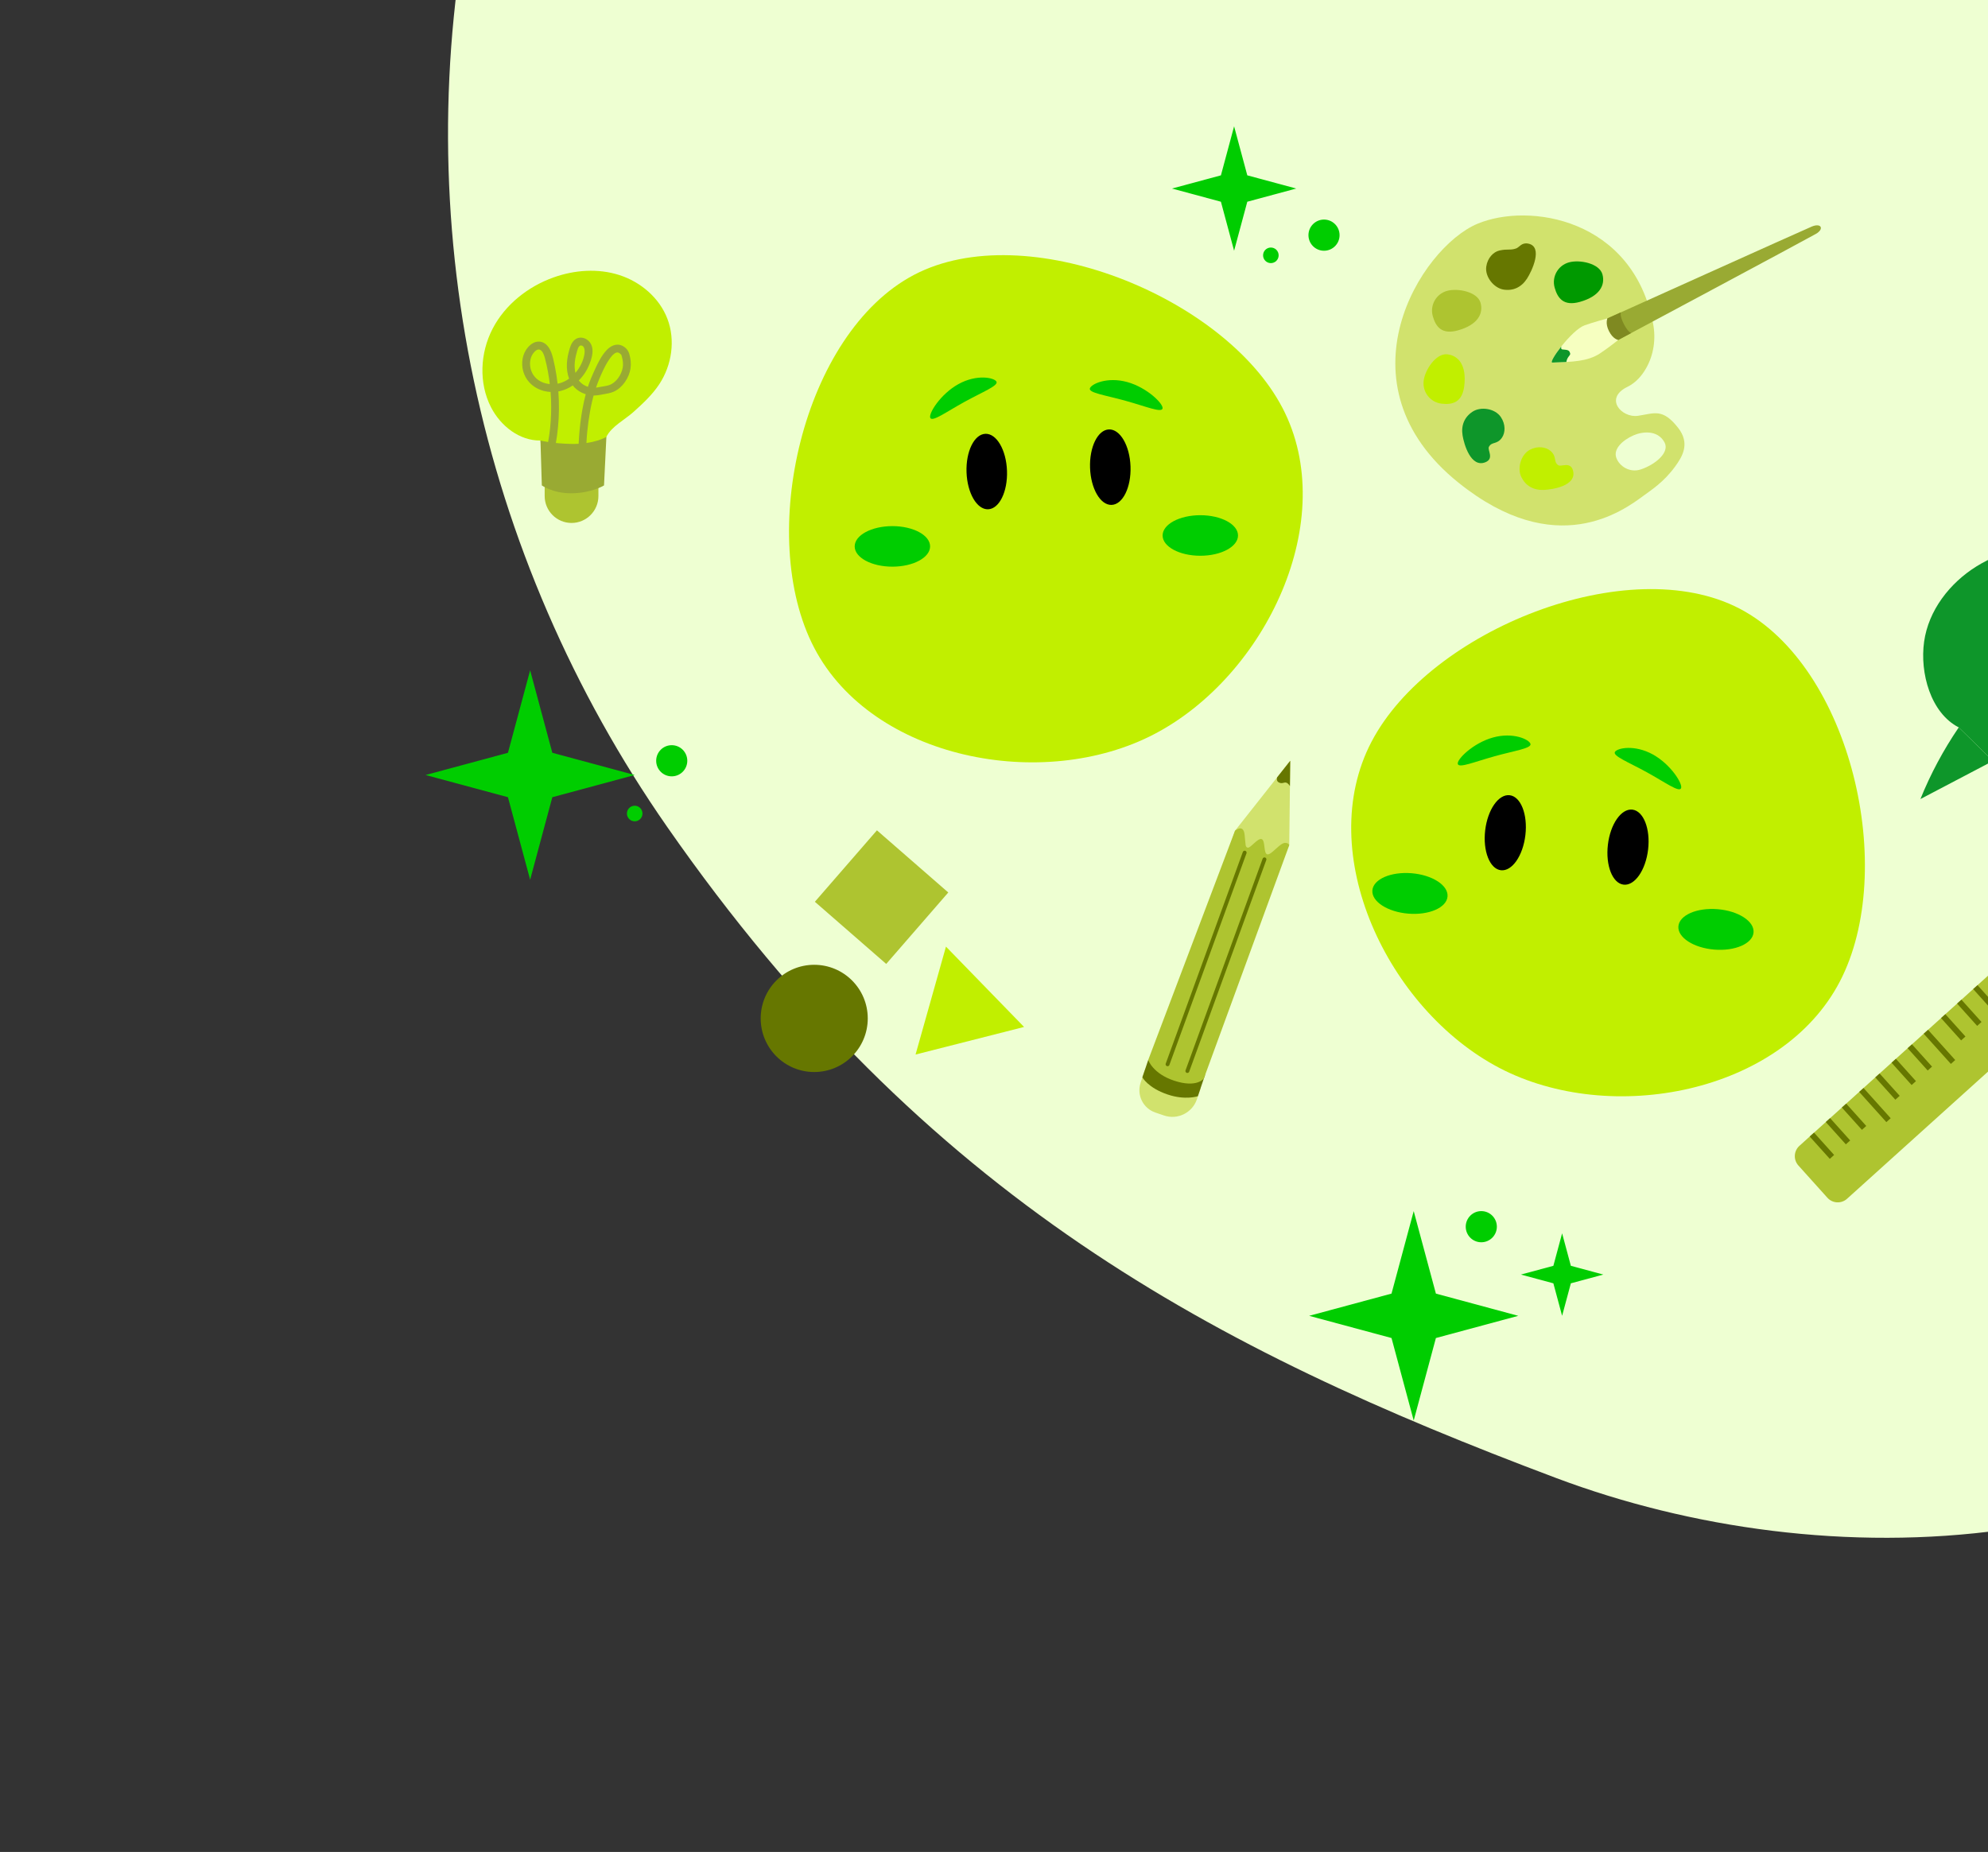 <svg width="1023" height="953" viewBox="0 0 1023 953" fill="none" xmlns="http://www.w3.org/2000/svg">
<rect x="0" y="0" width="1023" height="953" fill="#333333" stroke="none"/>
<path d="M425.7 -343.225C529.219 -413.564 702.353 -422.307 826.207 -324.826C971.003 -210.863 979.862 -157.717 1176.3 188.887C1247.43 314.379 1384.2 522.999 1246.44 676.67C1128.92 807.765 938.495 812.343 800.723 760.555C624.479 694.289 476.975 617.416 343.322 425.516C246.093 285.921 208.632 112.526 243.116 -54.247C251.442 -94.464 305.701 -261.689 425.723 -343.231L425.7 -343.225Z" fill="#EEFFD2"/>
<g clip-path="url(#clip0_616_4)">
<path d="M659.91 209.824C689.91 267.224 651.484 347.622 594.172 377.669C536.861 407.716 448.989 390.763 418.988 333.374C388.987 275.975 413.08 171.468 470.381 141.421C527.693 111.374 629.909 152.436 659.899 209.824H659.91Z" fill="#C1EF00"/>
<path d="M508.463 262.071C514.212 261.867 518.565 253.008 518.186 242.283C517.806 231.558 512.838 223.029 507.089 223.233C501.339 223.437 496.986 232.297 497.366 243.022C497.746 253.747 502.714 262.276 508.463 262.071Z" fill="black"/>
<path d="M572.026 259.818C577.775 259.614 582.128 250.754 581.748 240.029C581.369 229.305 576.4 220.776 570.651 220.98C564.902 221.184 560.549 230.044 560.928 240.769C561.308 251.493 566.276 260.022 572.026 259.818Z" fill="black"/>
<path d="M617.663 285.987C628.378 285.987 637.065 281.316 637.065 275.555C637.065 269.793 628.378 265.122 617.663 265.122C606.948 265.122 598.262 269.793 598.262 275.555C598.262 281.316 606.948 285.987 617.663 285.987Z" fill="#00CD00"/>
<path d="M459.211 291.602C469.926 291.602 478.613 286.931 478.613 281.17C478.613 275.408 469.926 270.737 459.211 270.737C448.496 270.737 439.81 275.408 439.81 281.17C439.81 286.931 448.496 291.602 459.211 291.602Z" fill="#00CD00"/>
<path d="M496.293 206.817C486.899 211.991 479.883 217.164 478.742 215.094C477.602 213.025 483.864 202.798 493.258 197.624C502.653 192.451 511.616 194.294 512.757 196.374C513.897 198.454 505.687 201.655 496.293 206.817Z" fill="#00CD00"/>
<path d="M579.247 206.257C589.577 209.113 597.605 212.519 598.229 210.234C598.853 207.949 590.406 199.457 580.075 196.601C569.745 193.745 561.449 197.614 560.825 199.899C560.2 202.183 568.917 203.39 579.247 206.246V206.257Z" fill="#00CD00"/>
<path d="M705.772 381.667C675.771 439.067 714.197 519.465 771.509 549.512C828.821 579.558 916.693 562.606 946.693 505.217C976.694 447.818 952.601 343.311 895.3 313.264C837.989 283.217 735.773 324.278 705.783 381.667H705.772Z" fill="#C1EF00"/>
<path d="M848.091 437.147C849.339 426.489 845.719 417.304 840.006 416.633C834.292 415.962 828.648 424.058 827.4 434.717C826.152 445.375 829.771 454.56 835.485 455.231C841.199 455.902 846.842 447.806 848.091 437.147Z" fill="black"/>
<path d="M784.946 429.731C786.195 419.073 782.575 409.888 776.861 409.217C771.147 408.546 765.504 416.642 764.255 427.301C763.007 437.959 766.627 447.144 772.341 447.815C778.054 448.486 783.698 440.39 784.946 429.731Z" fill="black"/>
<path d="M744.881 461.333C745.349 455.59 737.07 450.228 726.39 449.356C715.711 448.484 706.674 452.433 706.207 458.175C705.739 463.918 714.018 469.28 724.698 470.152C735.378 471.024 744.414 467.075 744.881 461.333Z" fill="#00CD00"/>
<path d="M902.356 479.836C902.823 474.093 894.545 468.731 883.865 467.859C873.185 466.987 864.149 470.936 863.681 476.678C863.214 482.421 871.493 487.783 882.172 488.655C892.852 489.527 901.889 485.578 902.356 479.836Z" fill="#00CD00"/>
<path d="M847.469 397.413C856.863 402.586 863.879 407.759 865.019 405.69C866.16 403.61 859.897 393.393 850.503 388.22C841.109 383.047 832.145 384.89 831.005 386.97C829.864 389.05 838.074 392.25 847.469 397.413Z" fill="#00CD00"/>
<path d="M769.141 389.157C758.811 392.013 750.784 395.419 750.159 393.134C749.535 390.849 757.983 382.357 768.313 379.501C778.643 376.645 786.94 380.514 787.564 382.799C788.188 385.083 779.472 386.291 769.141 389.146V389.157Z" fill="#00CD00"/>
<path d="M272.804 344.928L284.221 387.379L326.607 398.814L284.221 410.238L272.804 452.7L261.386 410.238L219 398.814L261.386 387.379L272.804 344.928Z" fill="#00CD00"/>
<path d="M635.052 65L641.842 90.23L667.022 97.019L641.842 103.809L635.052 129.027L628.273 103.809L603.093 97.019L628.273 90.23L635.052 65Z" fill="#00CD00"/>
<path d="M727.476 623.228L738.894 665.679L781.28 677.114L738.894 688.538L727.476 731L716.059 688.538L673.673 677.114L716.059 665.679L727.476 623.228Z" fill="#00CD00"/>
<path d="M803.845 634.652L808.343 651.378L825.044 655.883L808.343 660.388L803.845 677.114L799.347 660.388L782.646 655.883L799.347 651.378L803.845 634.652Z" fill="#00CD00"/>
<path d="M326.607 422.642C328.818 422.642 330.61 420.847 330.61 418.633C330.61 416.419 328.818 414.624 326.607 414.624C324.397 414.624 322.604 416.419 322.604 418.633C322.604 420.847 324.397 422.642 326.607 422.642Z" fill="#00CD00"/>
<path d="M653.97 135.397C656.181 135.397 657.973 133.602 657.973 131.388C657.973 129.173 656.181 127.379 653.97 127.379C651.759 127.379 649.967 129.173 649.967 131.388C649.967 133.602 651.759 135.397 653.97 135.397Z" fill="#00CD00"/>
<path d="M681.323 129.027C685.745 129.027 689.329 125.438 689.329 121.009C689.329 116.581 685.745 112.991 681.323 112.991C676.902 112.991 673.317 116.581 673.317 121.009C673.317 125.438 676.902 129.027 681.323 129.027Z" fill="#00CD00"/>
<path d="M762.255 639.264C766.677 639.264 770.261 635.674 770.261 631.246C770.261 626.818 766.677 623.228 762.255 623.228C757.833 623.228 754.249 626.818 754.249 631.246C754.249 635.674 757.833 639.264 762.255 639.264Z" fill="#00CD00"/>
<path d="M345.664 399.503C350.086 399.503 353.67 395.914 353.67 391.485C353.67 387.057 350.086 383.467 345.664 383.467C341.243 383.467 337.658 387.057 337.658 391.485C337.658 395.914 341.243 399.503 345.664 399.503Z" fill="#00CD00"/>
<path d="M1007.95 374.317C1000.09 385.849 993.459 398.232 988.219 411.186C1000.67 404.655 1013.12 398.124 1025.57 391.582" fill="#0E962A"/>
<path d="M1007.95 374.317C993.492 366.902 987.853 346.307 990.124 330.206C992.384 314.094 1003.3 300.008 1017.1 291.44C1030.92 282.883 1047.36 279.381 1063.6 278.766C1089.65 277.775 1117.05 284.597 1135.9 302.638C1154.74 320.679 1162.54 351.318 1149.68 374.037C1138.89 393.102 1116.28 402.984 1094.44 404.235C1072.59 405.485 1046.64 397.553 1025.58 391.582" fill="#0E962A"/>
<path d="M290.279 238.567H297.941C303.461 238.567 307.937 243.051 307.937 248.579V255.261C307.937 262.902 301.739 269.11 294.11 269.11C286.48 269.11 280.282 262.902 280.282 255.261V248.579C280.282 243.051 284.759 238.567 290.279 238.567Z" fill="#AEC430"/>
<path d="M310.767 241.768C306.581 237.597 309.498 230.15 312.037 224.815C314.577 219.481 321.593 215.957 325.972 212.001C330.825 207.637 335.668 203.142 339.262 197.7C345.74 187.893 347.634 174.982 343.415 164C339.294 153.255 329.674 145.075 318.73 141.551C307.787 138.026 295.713 138.889 284.888 142.747C271.706 147.435 259.955 156.725 253.499 169.151C247.032 181.577 246.289 197.14 252.681 209.598C257.599 219.19 267.359 226.874 278.119 226.68C278.84 233.653 279.561 240.636 280.282 247.609" fill="#C1EF00"/>
<path d="M301.675 233.491C301.61 226.163 302.363 218.78 303.655 211.57C304.838 204.91 306.668 198.616 309.476 192.462C310.724 189.714 312.059 186.955 313.813 184.487C314.458 183.582 315.298 182.58 316.137 181.987C316.61 181.653 316.804 181.556 317.245 181.426C317.428 181.372 317.826 181.362 318.02 181.416C318.44 181.534 318.623 181.631 319.032 181.954C319.301 182.159 319.58 182.429 319.785 182.698C320.043 183.043 319.742 182.633 319.731 182.601C319.86 182.924 319.946 183.291 320.032 183.636C320.517 185.425 320.775 187.311 320.452 189.154C319.817 192.796 317.138 196.892 313.533 198.153C312.188 198.627 310.767 198.756 309.369 199.026C307.776 199.338 306.302 199.64 304.666 199.489C301.276 199.166 298.199 197.172 296.822 194.014C295.121 190.134 295.563 185.651 296.703 181.685C296.994 180.661 297.532 177.687 298.995 177.773C300.824 177.881 300.975 180.446 300.814 181.728C299.845 189.089 293.744 196.568 286.211 197.581C282.714 198.056 278.797 197.258 276.107 194.855C273.643 192.656 272.438 189.294 272.804 186.007C272.976 184.466 273.525 182.924 274.472 181.696C275.279 180.65 276.807 179.206 278.162 180.133C279.411 180.984 279.992 182.795 280.379 184.175C281.025 186.481 281.509 188.852 281.95 191.201C283.726 200.75 284.081 210.557 283.091 220.214C282.854 222.563 282.51 224.891 282.101 227.208C281.649 229.751 285.544 230.84 285.996 228.286C288.041 216.646 288.17 204.802 286.351 193.12C285.899 190.199 285.308 187.289 284.608 184.422C284.07 182.224 283.36 180.025 281.929 178.226C280.498 176.426 278.453 175.467 276.204 175.865C273.826 176.296 271.889 178.182 270.63 180.155C268.338 183.776 268.166 188.604 269.737 192.527C271.48 196.881 275.214 199.963 279.733 201.149C289.429 203.671 298.629 197.581 302.665 188.917C304.602 184.757 306.7 178.333 302.32 174.96C300.394 173.484 297.758 173.225 295.81 174.798C293.862 176.372 293.227 179.001 292.636 181.243C291.312 186.287 291.172 191.869 293.626 196.601C295.713 200.621 299.91 202.981 304.311 203.466C306.485 203.703 308.475 203.261 310.595 202.873C312.414 202.539 314.168 202.291 315.879 201.526C320.387 199.5 323.777 194.359 324.466 189.542C324.81 187.117 324.541 184.681 323.885 182.332C323.336 180.359 322.088 178.829 320.226 177.935C317.116 176.436 314.039 178.053 311.919 180.435C309.476 183.172 307.797 186.535 306.269 189.843C304.741 193.152 303.203 196.665 302.148 200.254C299.533 209.091 298.285 218.446 297.801 227.639C297.704 229.579 297.65 231.53 297.661 233.48C297.682 236.078 301.718 236.088 301.696 233.48L301.675 233.491Z" fill="#99AA33"/>
<path d="M310.821 249.797C310.821 249.797 304.257 253.839 293.841 253.839C284.414 253.839 278.819 249.797 278.819 249.797L278.119 226.691C278.119 226.691 284.016 228.264 294.131 228.437C305.882 228.641 312.037 224.815 312.037 224.815L310.821 249.797Z" fill="#99AA33"/>
<path d="M750.569 248.418C800.638 288.649 835.169 262.913 846.102 254.83C849.556 252.276 856.174 248.094 862.006 240.065C865.762 234.903 869.84 228.189 863.534 220.149C855.572 209.997 851.375 212.691 842.949 213.963C834.524 215.234 825.237 205.039 837.451 199.069C841.809 196.935 844.897 193.303 847.06 189.509C851.009 182.58 852.171 174.378 850.665 166.543C840.291 112.42 786.8 104.014 760.242 115.168C730.973 127.465 687.102 197.42 750.558 248.418H750.569ZM840.646 224.007C844.854 222.153 852.838 220.957 856.508 227.585C859.435 232.866 851.612 239.149 844.337 241.563C838.656 243.449 833.211 239.914 831.694 235.463C830.187 231.023 834.868 226.551 840.636 224.007H840.646Z" fill="#D1E26D"/>
<path d="M809.452 242.167C808.182 237.274 803.329 240.421 801.844 239.386C799.197 237.533 801.349 235.205 798.013 232.155C795.699 230.042 791.395 229.31 787.36 231.39C782.582 233.847 780.634 241.035 782.873 245.529C785.111 250.023 789.135 252.319 794.387 252.114C798.852 251.942 811.496 250.002 809.462 242.178L809.452 242.167Z" fill="#C1EF00"/>
<path d="M764.342 237.877C769.034 236.002 765.311 231.573 766.161 229.967C767.667 227.1 770.239 228.954 772.854 225.268C774.662 222.703 774.845 218.338 772.295 214.577C769.271 210.126 761.9 209.091 757.725 211.872C753.549 214.653 751.774 218.942 752.635 224.126C753.356 228.544 756.853 240.874 764.353 237.867L764.342 237.877Z" fill="#0E962A"/>
<path d="M786.38 125.352C782.958 124.695 781.904 127.228 780.193 127.842C777.148 128.931 776.018 127.95 771.606 128.909C768.55 129.577 765.462 132.681 764.816 137.175C764.052 142.499 768.787 148.254 773.736 149.019C778.686 149.784 782.883 147.823 785.756 143.415C788.199 139.665 794.311 126.872 786.37 125.352H786.38Z" fill="#667700"/>
<path d="M744.79 182.332C750.569 183.011 754.733 188 753.506 198.476C752.516 206.968 747.599 208.402 741.82 207.723C736.042 207.044 731.91 201.806 732.587 196.019C733.265 190.231 739.012 181.653 744.79 182.332Z" fill="#C1EF00"/>
<path d="M761.868 155.798C763.439 161.402 760.415 167.157 750.268 170.002C742.046 172.309 738.861 168.3 737.29 162.685C735.719 157.081 738.99 151.261 744.597 149.687C750.192 148.114 760.307 150.194 761.868 155.798Z" fill="#AEC430"/>
<path d="M824.581 141.141C826.152 146.745 823.128 152.5 812.981 155.345C804.759 157.652 801.574 153.643 800.003 148.028C798.432 142.413 801.703 136.604 807.31 135.03C812.905 133.457 823.02 135.537 824.581 141.141Z" fill="#009900"/>
<path d="M798.787 186.578C809.15 186.211 816.93 186.039 823.3 181.89C827.12 179.4 832.737 174.938 832.737 174.938L827.153 163.849C827.153 163.849 819.695 165.864 815.402 167.416C808.73 169.83 796.431 186.664 798.777 186.589L798.787 186.578Z" fill="#F6FFC0"/>
<path d="M832.748 174.938L827.163 163.849C827.163 163.849 927.378 118.671 932.295 116.601C937.213 114.532 938.892 117.841 934.372 120.395C926.775 124.673 832.748 174.938 832.748 174.938Z" fill="#99AA33"/>
<path d="M832.748 174.938C832.748 174.938 830.069 174.604 827.96 170.401C825.937 166.381 827.163 163.849 827.163 163.849L834.072 160.734C834.072 160.734 833.405 162.372 835.525 166.575C837.644 170.778 839.205 171.35 839.431 171.36L832.759 174.928L832.748 174.938Z" fill="#7F8921"/>
<path d="M807.977 181.857C807.525 179.918 806.363 180.101 803.952 179.81C803.264 179.724 803.264 178.926 803.436 178.29C799.982 182.655 797.657 186.61 798.798 186.578C801.359 186.492 803.759 186.405 806.018 186.276C806.503 183.345 808.257 182.989 807.988 181.847L807.977 181.857Z" fill="#0E962A"/>
<path d="M592.931 549.065L615.675 556.793C617.285 557.34 618.147 559.09 617.601 560.702L615.917 565.673C613.553 572.653 605.978 576.396 599.008 574.028L594.535 572.508C588.206 570.357 584.813 563.469 586.96 557.131L589.034 551.007C589.58 549.395 591.327 548.532 592.937 549.079L592.931 549.065Z" fill="#D1E26D"/>
<path d="M590.868 545.459L620.159 553.025L616.404 564.093C616.404 564.093 609.98 566.324 600.779 563.199C590.707 559.772 587.845 554.383 587.845 554.383L590.868 545.449V545.459Z" fill="#667700"/>
<path d="M663.934 391.485L635.515 427.492L632.125 437.526L656.401 445.781L663.439 434.928L663.934 391.485Z" fill="#D1E26D"/>
<path d="M635.514 427.492C635.514 427.492 639.786 423.741 640.443 429.432C641.099 435.122 640.69 435.747 642.035 436.2C643.38 436.653 647.308 431.005 649.267 431.814C651.225 432.622 650.095 439.196 652.14 439.638C654.184 440.08 658.445 433.98 661.103 433.764C663.094 433.603 663.428 434.928 663.428 434.928L619.481 554.986C619.481 554.986 615.994 559.998 604.254 556.129C593.16 552.475 590.857 545.459 590.857 545.459L635.514 427.503V427.492Z" fill="#AEC430"/>
<path d="M663.934 391.485L657.187 400.032C657.187 400.032 656.574 401.864 658.059 402.629C659.684 403.459 660.555 402.575 661.599 402.694C662.847 402.823 663.783 404.526 663.783 404.526L663.934 391.485Z" fill="#667700"/>
<path d="M640.486 438.765L600.812 547.669" stroke="#667700" stroke-width="2" stroke-linecap="round" stroke-linejoin="round"/>
<path d="M650.677 442.224L611.002 551.128" stroke="#667700" stroke-width="2" stroke-linecap="round" stroke-linejoin="round"/>
<path d="M486.781 487.122L471.135 542.657L526.972 528.464L486.781 487.122Z" fill="#C1EF00"/>
<path d="M418.988 551.656C434.202 551.656 446.535 539.304 446.535 524.067C446.535 508.829 434.202 496.477 418.988 496.477C403.774 496.477 391.44 508.829 391.44 524.067C391.44 539.304 403.774 551.656 418.988 551.656Z" fill="#667700"/>
<path d="M451.258 427.278L419.321 464.048L456.034 496.033L487.971 459.264L451.258 427.278Z" fill="#AEC430"/>
<path d="M950.465 616.887L1096.34 485.29C1099.28 482.641 1099.52 478.109 1096.87 475.168L1081.94 458.568C1079.3 455.627 1074.77 455.39 1071.84 458.039L925.958 589.636C923.021 592.285 922.785 596.817 925.43 599.758L940.359 616.358C943.004 619.299 947.529 619.536 950.465 616.887Z" fill="#AEC430"/>
<path d="M1026.82 519.454L1016.49 507.965" stroke="#667700" stroke-width="3" stroke-miterlimit="10"/>
<path d="M1018.54 526.912L1008.21 515.423" stroke="#667700" stroke-width="3" stroke-miterlimit="10"/>
<path d="M1010.28 534.38L999.938 522.892" stroke="#667700" stroke-width="3" stroke-miterlimit="10"/>
<path d="M1005.01 546.483L991.028 530.932" stroke="#667700" stroke-width="3" stroke-miterlimit="10"/>
<path d="M993.083 549.878L982.753 538.39" stroke="#667700" stroke-width="3" stroke-miterlimit="10"/>
<path d="M984.808 557.347L974.478 545.858" stroke="#667700" stroke-width="3" stroke-miterlimit="10"/>
<path d="M976.437 564.901L966.096 553.413" stroke="#667700" stroke-width="3" stroke-miterlimit="10"/>
<path d="M971.809 576.433L957.831 560.882" stroke="#667700" stroke-width="3" stroke-miterlimit="10"/>
<path d="M959.24 580.41L948.91 568.921" stroke="#667700" stroke-width="3" stroke-miterlimit="10"/>
<path d="M950.966 587.868L940.636 576.379" stroke="#667700" stroke-width="3" stroke-miterlimit="10"/>
<path d="M942.701 595.336L932.36 583.848" stroke="#667700" stroke-width="3" stroke-miterlimit="10"/>
</g>
<defs>
<clipPath id="clip0_616_4">
<rect width="937" height="666" fill="white" transform="translate(219 65)"/>
</clipPath>
</defs>
</svg>
